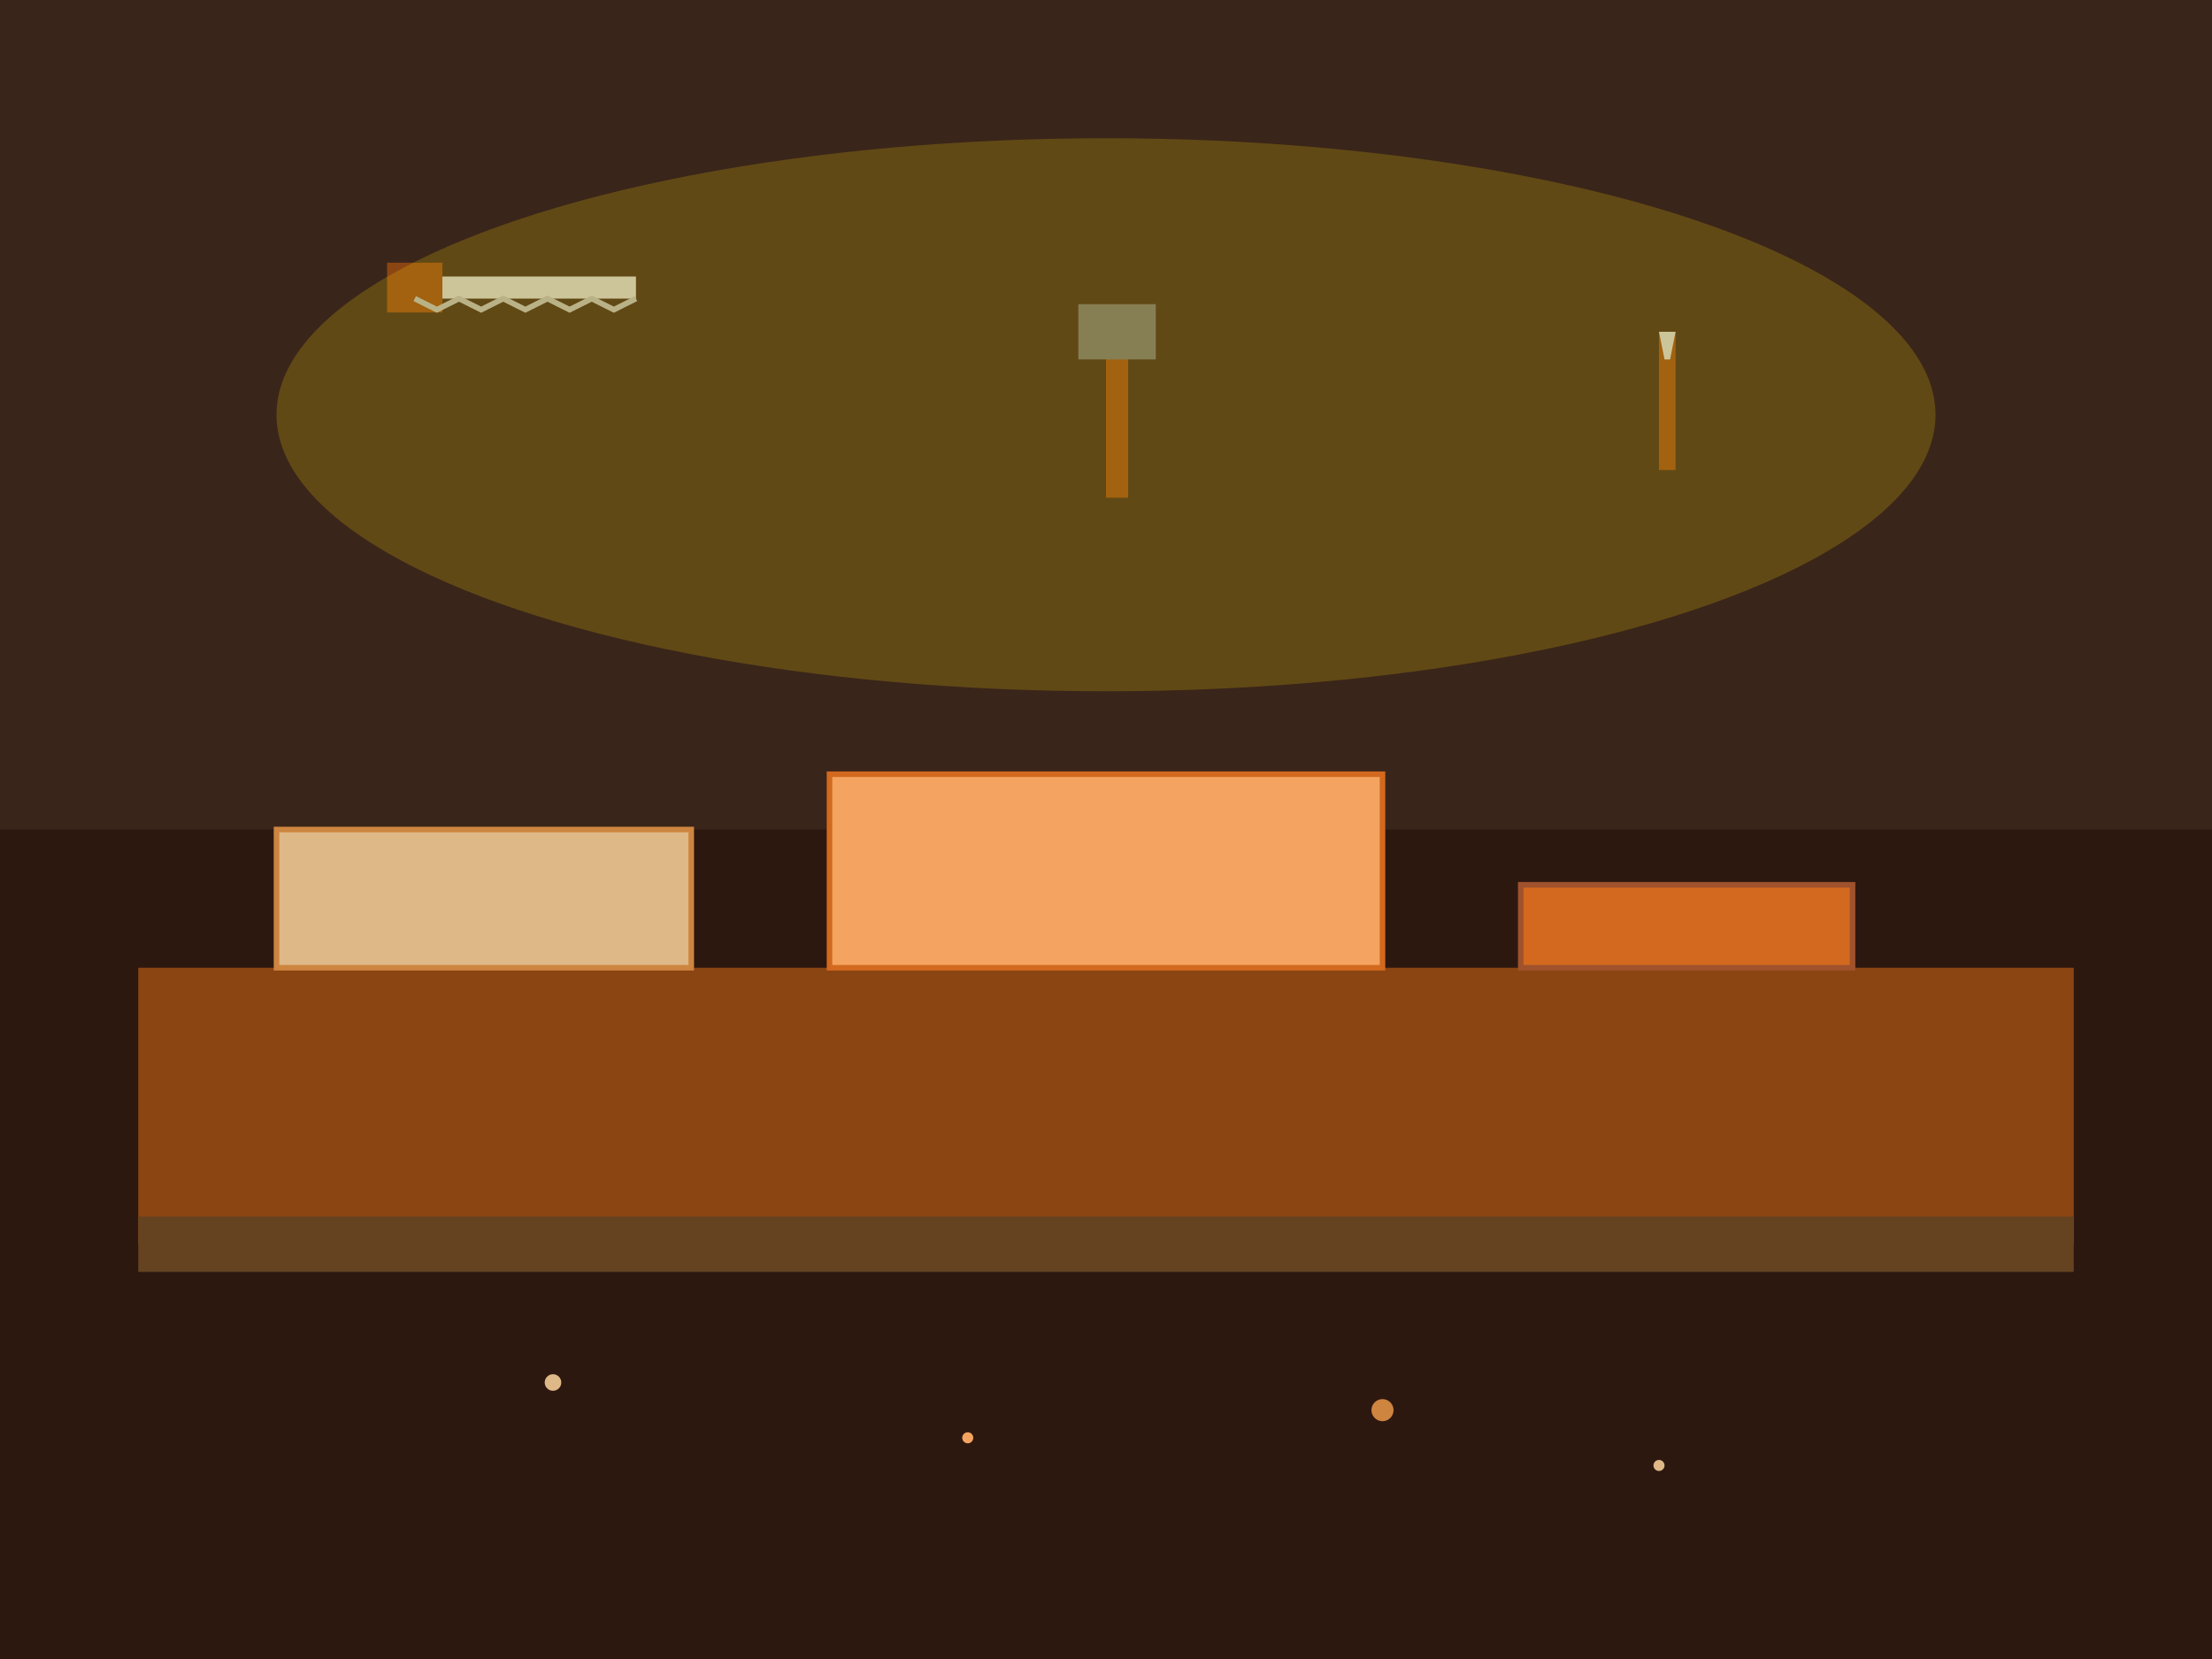 <!-- Workshop/Woodworking Image -->
<svg width="800" height="600" viewBox="0 0 800 600" fill="none" xmlns="http://www.w3.org/2000/svg">
  <!-- Background -->
  <rect width="800" height="600" fill="#2D1810"/>
  
  <!-- Workshop wall -->
  <rect x="0" y="0" width="800" height="300" fill="#3A251A"/>
  
  <!-- Workbench -->
  <rect x="50" y="350" width="700" height="100" fill="#8B4513"/>
  <rect x="50" y="440" width="700" height="20" fill="#654321"/>
  
  <!-- Wood pieces on bench -->
  <rect x="100" y="300" width="150" height="50" fill="#DEB887" stroke="#CD853F" stroke-width="2"/>
  <rect x="300" y="280" width="200" height="70" fill="#F4A460" stroke="#D2691E" stroke-width="2"/>
  <rect x="550" y="320" width="120" height="30" fill="#D2691E" stroke="#A0522D" stroke-width="2"/>
  
  <!-- Tools hanging on wall -->
  <g transform="translate(150, 100)">
    <!-- Saw -->
    <rect x="0" y="0" width="80" height="8" fill="#C0C0C0"/>
    <rect x="-10" y="-5" width="20" height="18" fill="#8B4513"/>
    <path d="M0,8 L8,12 L16,8 L24,12 L32,8 L40,12 L48,8 L56,12 L64,8 L72,12 L80,8" stroke="#A9A9A9" stroke-width="2" fill="none"/>
  </g>
  
  <g transform="translate(400, 80)">
    <!-- Hammer -->
    <rect x="0" y="40" width="8" height="60" fill="#8B4513"/>
    <rect x="-10" y="30" width="28" height="20" fill="#696969"/>
  </g>
  
  <g transform="translate(600, 120)">
    <!-- Chisel -->
    <rect x="0" y="0" width="6" height="50" fill="#8B4513"/>
    <polygon points="0,0 6,0 4,10 2,10" fill="#C0C0C0"/>
  </g>
  
  <!-- Workshop lighting -->
  <ellipse cx="400" cy="150" rx="300" ry="100" fill="#FFD700" opacity="0.2"/>
  
  <!-- Wood shavings on floor -->
  <circle cx="200" cy="500" r="3" fill="#DEB887"/>
  <circle cx="350" cy="520" r="2" fill="#F4A460"/>
  <circle cx="500" cy="510" r="4" fill="#CD853F"/>
  <circle cx="600" cy="530" r="2" fill="#DEB887"/>
</svg>
